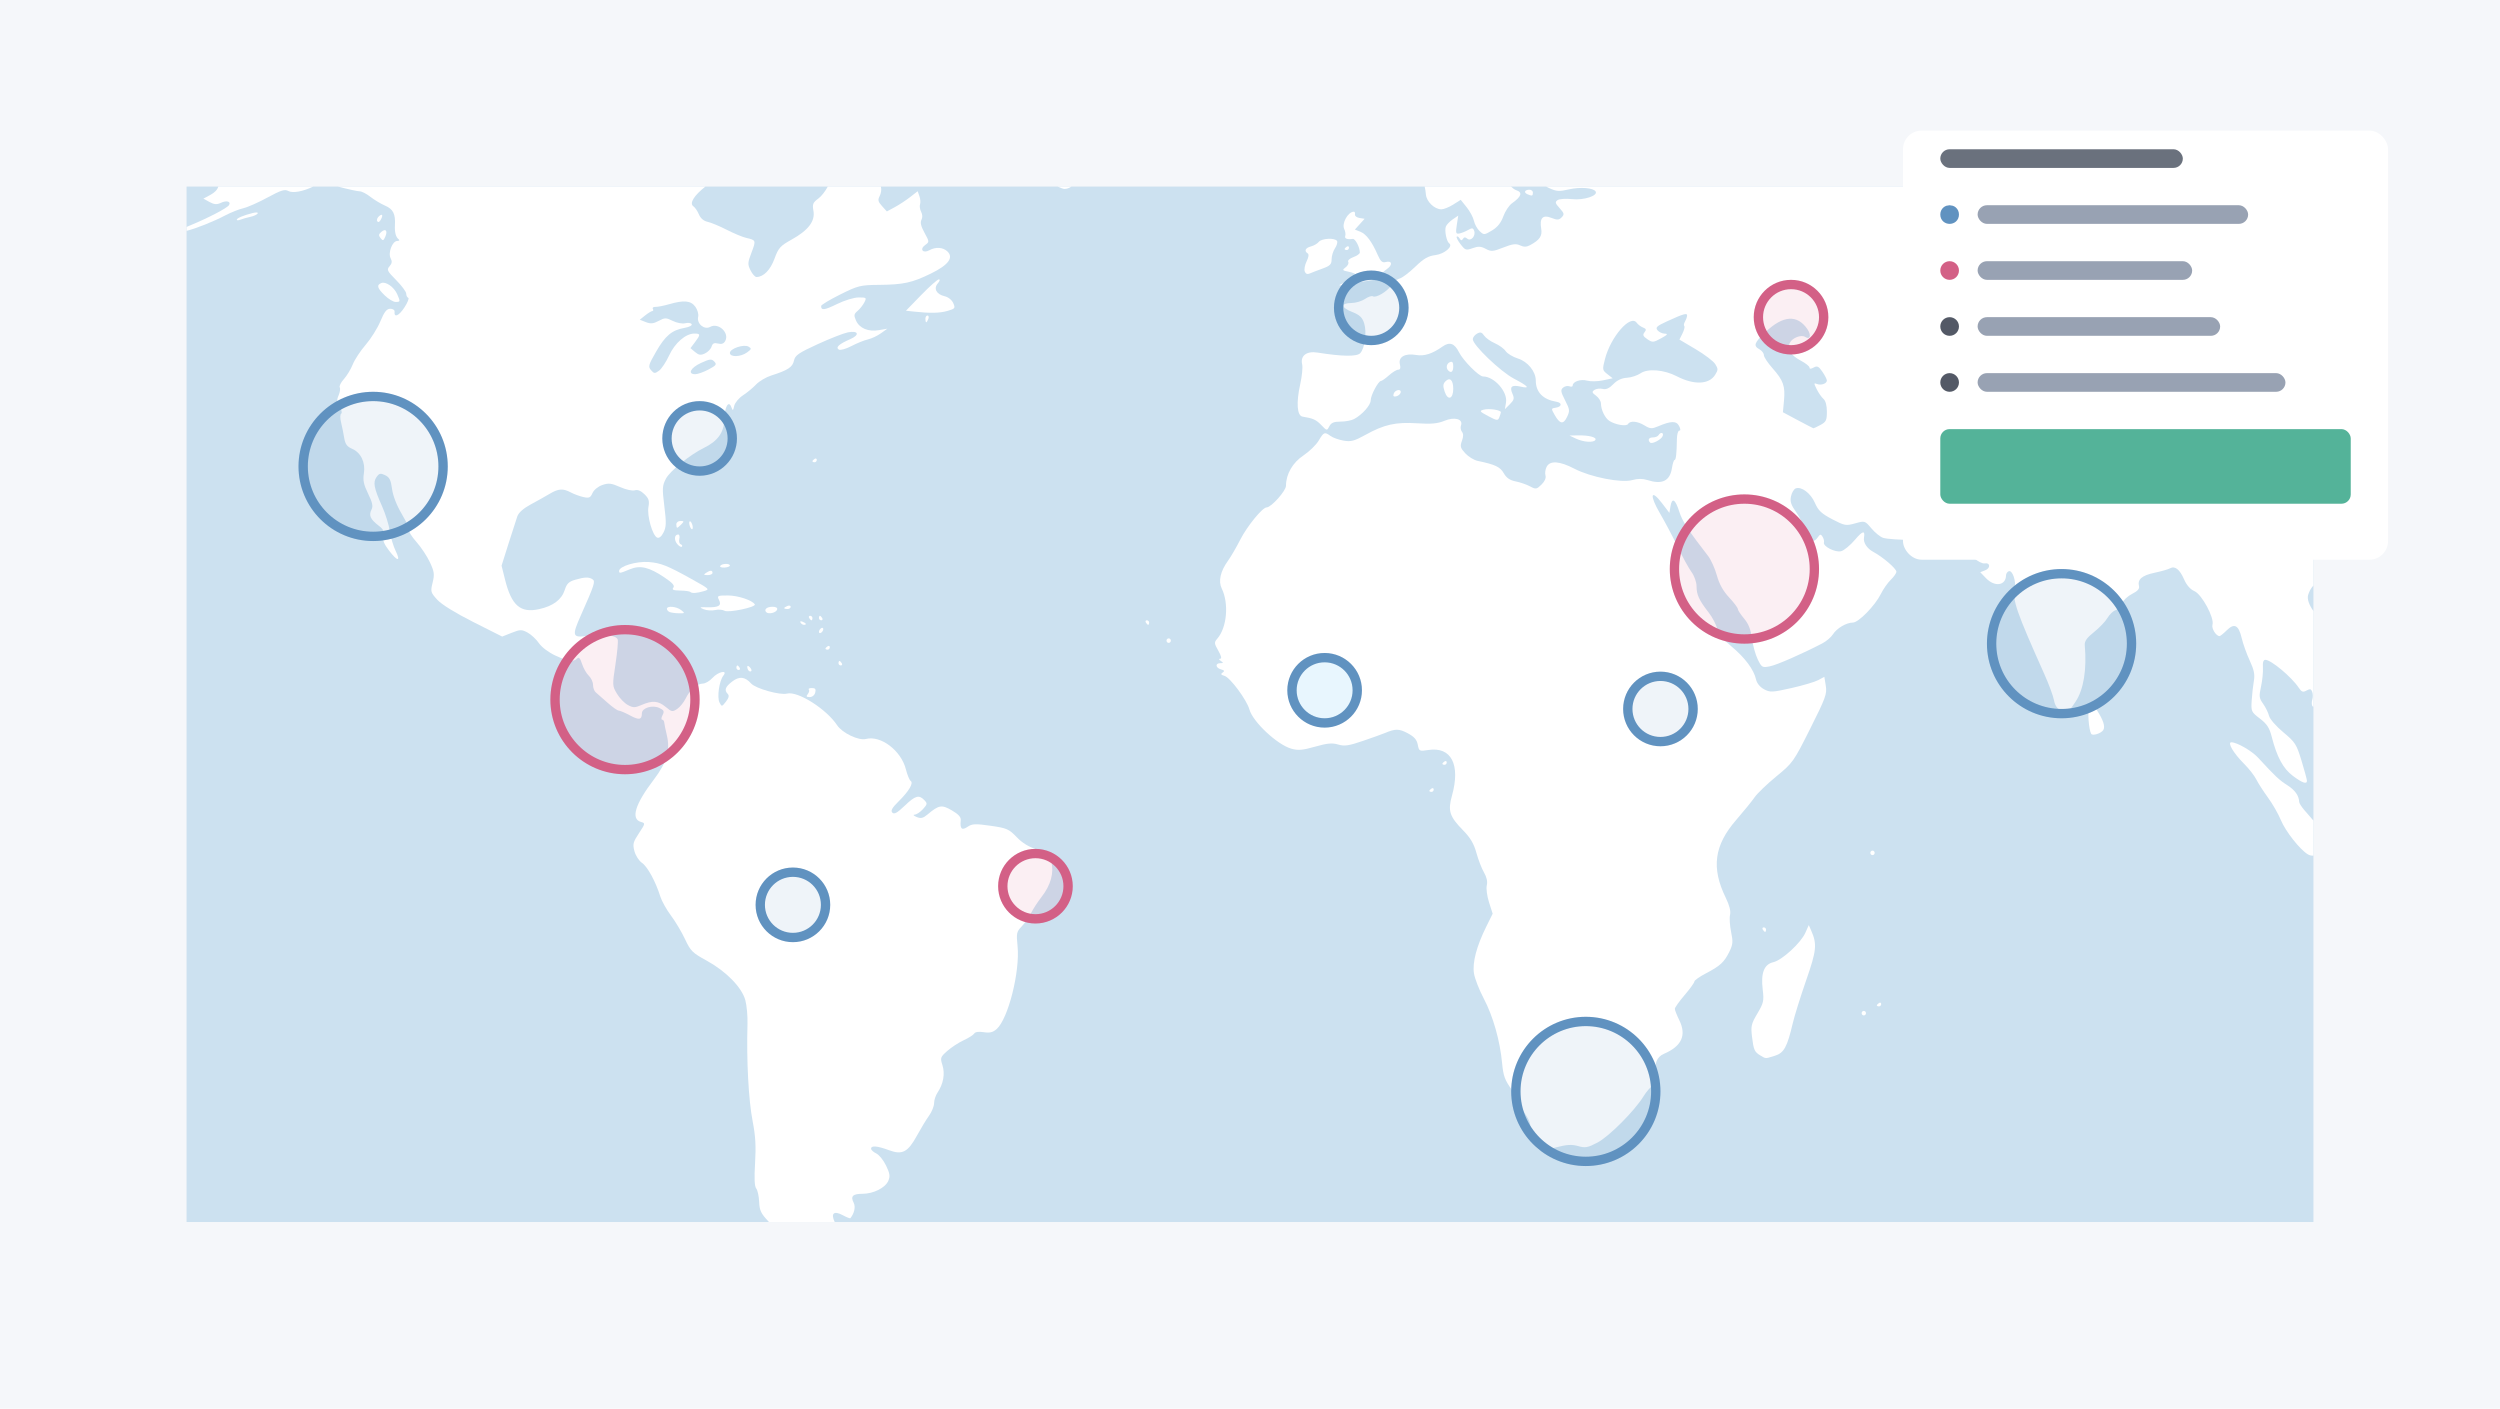 <svg width="268" height="151" viewBox="0 0 268 151" fill="none" xmlns="http://www.w3.org/2000/svg">
<rect width="268" height="151" fill="#F5F7FA"/>
<rect width="228" height="111" transform="translate(20 20)" fill="#CCE1F0"/>
<path fill-rule="evenodd" clip-rule="evenodd" d="M89.479 131H82.435C82.425 130.989 82.415 130.978 82.404 130.967C81.572 130.086 81.418 129.765 81.381 128.837C81.357 128.236 81.216 127.592 81.068 127.407C80.882 127.173 80.844 126.335 80.944 124.678C81.053 122.882 80.99 121.774 80.689 120.229C80.243 117.935 80.015 113.661 80.131 109.761C80.156 108.929 80.052 107.787 79.9 107.223C79.531 105.849 77.833 104.115 75.734 102.969C74.234 102.149 74.022 101.939 73.436 100.68C73.08 99.917 72.401 98.777 71.926 98.147C71.452 97.516 70.936 96.591 70.78 96.09C70.284 94.499 69.411 92.901 68.815 92.495C68.499 92.28 68.137 91.719 68.012 91.249C67.81 90.488 67.864 90.276 68.496 89.32C69.182 88.285 69.19 88.242 68.726 88.117C67.588 87.807 68.067 86.225 70.11 83.545C71.469 81.763 71.867 80.406 71.49 78.838C71.347 78.24 71.219 77.615 71.205 77.449C71.191 77.283 71.089 77.147 70.978 77.147C70.867 77.147 70.888 76.928 71.026 76.661C71.237 76.25 71.184 76.133 70.675 75.892C69.934 75.541 68.814 75.888 68.81 76.47C68.805 77.169 68.509 77.22 67.535 76.692C67.013 76.41 66.471 76.178 66.331 76.178C66.19 76.178 65.643 75.792 65.115 75.319C64.587 74.847 64.025 74.352 63.864 74.22C63.704 74.089 63.573 73.73 63.573 73.423C63.573 73.116 63.368 72.671 63.116 72.435C62.865 72.199 62.539 71.627 62.393 71.165C62.2 70.558 62.055 70.398 61.871 70.589C61.488 70.988 60.92 70.912 59.541 70.278C58.821 69.947 58.07 69.381 57.77 68.944C57.483 68.526 56.937 68.016 56.554 67.81C55.923 67.471 55.766 67.474 54.847 67.838L53.834 68.24L50.728 66.676C48.818 65.714 47.335 64.796 46.875 64.291C46.163 63.508 46.14 63.423 46.377 62.453C46.594 61.564 46.557 61.289 46.085 60.275C45.788 59.637 45.139 58.657 44.642 58.097C44.146 57.537 43.796 56.984 43.865 56.868C43.934 56.752 43.584 55.971 43.088 55.132C42.524 54.179 42.126 53.158 42.027 52.411C41.9 51.453 41.752 51.16 41.285 50.939C40.789 50.704 40.651 50.734 40.367 51.137C39.968 51.704 40.081 52.303 40.965 54.288C41.324 55.094 41.695 56.29 41.789 56.945C41.884 57.599 42.163 58.546 42.409 59.048C42.993 60.238 42.616 60.217 41.695 59.009C41.152 58.296 41.005 57.905 41.113 57.458C41.229 56.981 41.115 56.751 40.551 56.317C39.694 55.659 39.513 55.234 39.828 54.624C40.011 54.267 39.927 53.877 39.461 52.922C38.988 51.951 38.889 51.481 39.007 50.761C39.198 49.583 38.69 48.517 37.742 48.109C37.195 47.873 37.006 47.61 36.895 46.925C36.816 46.441 36.664 45.691 36.559 45.26C36.449 44.811 36.457 44.417 36.578 44.34C36.694 44.265 36.618 43.933 36.409 43.602C36.101 43.114 36.08 42.883 36.298 42.386C36.446 42.049 36.502 41.663 36.422 41.529C36.342 41.395 36.541 40.995 36.863 40.64C37.185 40.284 37.614 39.576 37.816 39.065C38.019 38.554 38.641 37.608 39.201 36.961C39.76 36.315 40.469 35.182 40.776 34.445C41.202 33.421 41.452 33.103 41.833 33.1C42.107 33.097 42.316 33.232 42.298 33.398C42.224 34.092 42.752 33.878 43.344 32.974C43.694 32.442 43.882 31.97 43.763 31.926C43.644 31.881 43.547 31.681 43.547 31.48C43.547 31.28 43.065 30.629 42.475 30.034C41.498 29.047 41.435 28.916 41.761 28.543C42.024 28.24 42.055 28.018 41.879 27.692C41.571 27.119 42.057 25.836 42.585 25.831C42.803 25.828 42.866 25.751 42.732 25.649C42.431 25.42 42.295 24.899 42.337 24.14C42.405 22.928 42.15 22.421 41.283 22.045C40.815 21.842 40.102 21.413 39.697 21.093C39.293 20.772 38.78 20.51 38.557 20.51C38.334 20.51 37.322 20.289 36.307 20.02C36.282 20.013 36.257 20.007 36.232 20H75.618C74.453 20.916 73.839 21.798 74.348 22.131C74.511 22.238 74.769 22.621 74.923 22.984C75.099 23.401 75.439 23.692 75.849 23.778C76.206 23.852 77.126 24.234 77.895 24.628C78.663 25.021 79.606 25.414 79.99 25.501C81.048 25.741 81.058 25.766 80.565 27.065C80.143 28.177 80.135 28.335 80.462 28.992C80.657 29.385 80.946 29.703 81.103 29.698C81.866 29.675 82.581 28.944 83.026 27.731C83.449 26.576 83.642 26.36 84.859 25.685C86.653 24.688 87.4 23.707 87.201 22.605C87.071 21.887 87.139 21.719 87.73 21.281C88.06 21.037 88.485 20.491 88.738 20H94.416C94.425 20.02 94.433 20.04 94.439 20.059C94.511 20.297 94.451 20.724 94.305 21.007C94.083 21.437 94.125 21.619 94.555 22.094L95.071 22.666L95.914 22.211C96.378 21.962 97.121 21.474 97.565 21.129L98.373 20.5L98.563 21.034C98.668 21.327 98.697 21.718 98.629 21.903C98.561 22.088 98.614 22.45 98.747 22.709C98.897 22.999 98.908 23.328 98.777 23.571C98.63 23.845 98.728 24.261 99.103 24.947C99.64 25.929 99.64 25.93 99.169 26.273C98.548 26.725 98.946 27.204 99.627 26.825C100.304 26.449 101.078 26.498 101.555 26.947C102.261 27.611 101.674 28.405 99.801 29.321C97.763 30.317 96.855 30.515 94.195 30.539C92.231 30.557 91.971 30.622 90.062 31.574C88.941 32.132 88.024 32.685 88.024 32.802C88.024 33.301 88.377 33.258 89.732 32.592C90.531 32.199 91.559 31.886 92.049 31.886C92.886 31.885 92.917 31.912 92.656 32.42C92.504 32.714 92.178 33.125 91.93 33.334C91.54 33.661 91.518 33.8 91.761 34.356C92.127 35.19 93.082 35.591 94.224 35.391L95.127 35.233L94.433 35.73C94.051 36.004 93.422 36.299 93.035 36.386C92.649 36.473 91.854 36.794 91.269 37.1C90.676 37.411 90.079 37.576 89.919 37.473C89.551 37.236 89.94 36.881 91.137 36.361C92.202 35.898 92.032 35.407 90.884 35.631C90.437 35.718 88.988 36.286 87.663 36.892C85.596 37.839 85.235 38.089 85.114 38.658C84.966 39.358 84.462 39.69 82.687 40.251C82.121 40.43 81.387 40.862 81.057 41.212C80.727 41.562 80.094 42.086 79.651 42.376C79.208 42.666 78.784 43.175 78.709 43.506C78.585 44.052 78.556 44.065 78.4 43.644C78.109 42.856 77.67 43.627 77.644 44.971C77.619 46.347 76.947 47.286 75.475 48.006C73.965 48.743 71.816 50.486 71.381 51.326C70.996 52.067 70.98 52.356 71.217 54.263C71.438 56.041 71.425 56.488 71.134 57.072C70.917 57.508 70.664 57.717 70.453 57.633C69.953 57.434 69.342 55.297 69.513 54.348C69.632 53.688 69.554 53.439 69.081 52.977C68.7 52.605 68.349 52.464 68.05 52.562C67.8 52.645 67.095 52.489 66.482 52.215C65.542 51.797 65.242 51.762 64.571 51.992C64.116 52.148 63.664 52.518 63.516 52.855C63.296 53.358 63.15 53.422 62.542 53.286C62.149 53.198 61.544 52.976 61.198 52.792C60.346 52.34 59.869 52.372 58.912 52.944C58.466 53.21 57.555 53.721 56.889 54.078C56.122 54.488 55.596 54.956 55.458 55.348C55.338 55.689 54.908 57.019 54.504 58.304L53.768 60.639L54.144 62.147C54.834 64.916 55.795 65.745 57.797 65.299C59.306 64.963 60.212 64.281 60.545 63.232C60.757 62.566 60.985 62.346 61.668 62.148C62.696 61.852 63.126 61.841 63.52 62.101C63.846 62.316 63.732 62.67 62.273 65.953C61.272 68.206 61.344 68.407 63.059 68.15C64.621 67.916 66.05 68.096 66.217 68.548C66.282 68.724 66.176 69.913 65.981 71.189C65.634 73.474 65.636 73.525 66.137 74.366C66.417 74.837 66.941 75.381 67.303 75.575C67.879 75.885 68.06 75.884 68.786 75.569C69.94 75.068 70.566 75.121 71.367 75.787C72.007 76.32 72.098 76.335 72.601 75.992C72.9 75.789 73.308 75.285 73.507 74.872C73.957 73.941 74.714 73.286 75.351 73.279C75.617 73.276 76.08 73.002 76.381 72.669C76.992 71.993 78.067 71.773 77.542 72.431C77.101 72.984 76.848 74.761 77.133 75.313C77.37 75.773 77.388 75.77 77.819 75.218C78.126 74.824 78.188 74.571 78.02 74.397C77.62 73.981 77.741 73.636 78.485 73.064C79.258 72.47 79.856 72.531 80.522 73.272C81.011 73.814 83.621 74.548 84.37 74.353C85.509 74.056 88.587 76.001 89.744 77.75C90.294 78.582 92.054 79.42 92.828 79.218C94.419 78.803 96.601 80.46 97.111 82.471C97.263 83.07 97.492 83.628 97.62 83.711C97.96 83.931 97.451 84.8 96.338 85.9C95.627 86.603 95.458 86.906 95.658 87.114C95.858 87.322 96.186 87.139 96.976 86.383C98.124 85.284 98.507 85.172 99.082 85.769C99.432 86.133 99.421 86.207 98.941 86.738C98.656 87.054 98.257 87.319 98.055 87.328C97.843 87.336 97.928 87.442 98.26 87.58C98.715 87.769 98.952 87.716 99.424 87.319C100.653 86.287 100.943 86.237 102.035 86.871C102.745 87.284 103.029 87.597 102.993 87.929C102.894 88.852 103.103 89.057 103.719 88.637C104.208 88.304 104.544 88.288 106.181 88.521C107.922 88.769 108.151 88.868 108.986 89.736C109.606 90.381 110.304 90.805 111.18 91.07C112.357 91.425 112.485 91.534 112.699 92.358C113.008 93.552 112.645 94.878 111.665 96.137C111.246 96.675 110.733 97.464 110.524 97.891C110.315 98.319 109.872 98.952 109.538 99.299C108.973 99.886 108.942 100.033 109.082 101.426C109.358 104.149 108.076 109.23 106.84 110.316C106.438 110.67 106.093 110.753 105.455 110.65C104.93 110.566 104.542 110.62 104.44 110.793C104.348 110.946 103.84 111.27 103.31 111.513C102.779 111.755 101.99 112.269 101.555 112.655C100.803 113.322 100.778 113.396 101.031 114.193C101.323 115.113 101.127 116.201 100.501 117.129C100.299 117.429 100.133 117.94 100.133 118.264C100.133 118.587 99.89 119.189 99.594 119.601C99.296 120.013 98.724 120.956 98.32 121.697C97.329 123.519 96.732 123.834 95.294 123.299C94.046 122.834 93.38 122.778 93.38 123.139C93.38 123.275 93.629 123.504 93.933 123.648C94.237 123.792 94.711 124.378 94.986 124.951C95.396 125.803 95.439 126.099 95.226 126.587C94.895 127.341 93.63 127.975 92.455 127.975C91.413 127.975 91.155 128.239 91.515 128.938C91.737 129.369 91.587 130.062 91.158 130.594C91.123 130.637 90.759 130.492 90.348 130.271C89.392 129.758 89.038 130.063 89.479 131ZM74.436 35.758C73.504 35.758 72.346 36.764 71.724 38.116C71.403 38.811 70.919 39.542 70.647 39.74C70.204 40.062 70.115 40.056 69.792 39.683C69.463 39.304 69.51 39.13 70.336 37.694C71.324 35.975 72.032 35.385 73.395 35.146C73.897 35.058 74.225 34.884 74.144 34.749C74.066 34.617 73.756 34.573 73.456 34.651C73.154 34.73 72.558 34.618 72.122 34.402C71.397 34.043 71.274 34.043 70.61 34.4C70.045 34.703 69.745 34.732 69.236 34.531L68.585 34.274L69.165 33.811C69.484 33.557 69.829 33.346 69.933 33.343C70.036 33.34 70.06 33.235 69.986 33.11C69.912 32.985 70.036 32.89 70.263 32.899C70.49 32.908 71.147 32.78 71.724 32.614C73.326 32.151 74.059 32.221 74.54 32.881C74.773 33.201 74.908 33.679 74.843 33.953C74.666 34.694 75.495 35.395 76.129 35.043C77.015 34.55 78.219 35.673 77.746 36.552C77.59 36.842 77.352 36.927 76.973 36.828C76.563 36.721 76.389 36.803 76.282 37.153C76.204 37.41 75.885 37.741 75.574 37.888C75.119 38.104 74.913 38.075 74.513 37.739L74.017 37.322L74.501 36.683C75.115 35.871 75.107 35.758 74.436 35.758ZM76.571 38.756C76.863 39.06 76.783 39.17 75.954 39.61C75.431 39.888 74.789 40.115 74.527 40.115C73.674 40.115 74.028 39.422 75.144 38.909C76.094 38.472 76.279 38.453 76.571 38.756ZM80.244 37.16C80.586 37.358 80.569 37.428 80.083 37.781C79.401 38.277 78.244 38.311 78.244 37.834C78.244 37.371 79.741 36.867 80.244 37.16Z" fill="white"/>
<path d="M248 87.97V91.72C247.807 91.744 247.605 91.705 247.405 91.587C246.55 91.08 245.007 89.12 244.504 87.902C244.233 87.245 243.612 86.162 243.124 85.497C242.636 84.831 242.076 83.96 241.879 83.561C241.683 83.161 241.085 82.399 240.552 81.866C239.427 80.744 238.736 79.564 239.207 79.572C239.818 79.583 241.391 80.492 242.066 81.224C243.927 83.244 244.308 83.603 245.187 84.166C246.035 84.709 246.436 85.274 246.476 85.981C246.484 86.114 246.725 86.495 247.012 86.828C247.248 87.101 247.654 87.571 248 87.97Z" fill="white"/>
<path fill-rule="evenodd" clip-rule="evenodd" d="M248 65.504V75.765C247.949 75.756 247.909 75.732 247.884 75.689C247.805 75.557 247.802 75.246 247.877 75C247.953 74.754 247.949 74.376 247.869 74.16C247.754 73.849 247.627 73.821 247.26 74.025C246.877 74.238 246.729 74.184 246.42 73.718C245.66 72.573 243.457 70.733 242.846 70.733C242.631 70.733 242.548 71.001 242.585 71.58C242.615 72.046 242.523 72.954 242.382 73.598C242.152 74.648 242.176 74.841 242.609 75.45C242.875 75.824 243.159 76.404 243.24 76.738C243.322 77.078 243.995 77.854 244.766 78.496C246.049 79.566 246.184 79.778 246.725 81.555C247.044 82.605 247.305 83.568 247.305 83.694C247.305 84.105 246.819 83.938 245.803 83.18C244.754 82.397 244.084 81.158 243.525 78.967C243.282 78.016 243.016 77.608 242.261 77.031C241.335 76.323 241.307 76.261 241.381 75.089C241.424 74.424 241.529 73.48 241.614 72.993C241.735 72.306 241.635 71.815 241.171 70.814C240.842 70.104 240.452 69.012 240.306 68.389C239.978 66.997 239.515 66.763 238.697 67.579C238.358 67.915 238.016 68.191 237.936 68.191C237.565 68.191 237.056 67.371 237.178 66.971C237.4 66.245 236.036 63.712 235.238 63.368C234.801 63.18 234.401 62.724 234.134 62.108C233.67 61.038 233.149 60.628 232.628 60.924C232.44 61.032 231.684 61.248 230.949 61.404C229.601 61.692 229.118 62.116 229.302 62.849C229.37 63.119 229.135 63.38 228.569 63.66C228.111 63.887 227.617 64.344 227.472 64.675C227.327 65.006 227.007 65.344 226.761 65.425C226.516 65.506 226.137 65.876 225.919 66.248C225.702 66.62 225.054 67.299 224.48 67.757C223.694 68.385 223.449 68.736 223.488 69.178C223.716 71.759 223.366 73.918 222.511 75.201C221.677 76.452 221.618 76.487 220.913 76.152C220.524 75.969 220.285 75.609 220.186 75.061C220.105 74.611 219.636 73.344 219.144 72.246C216.167 65.599 215.726 64.33 215.98 63.13C216.151 62.319 215.74 61.095 215.343 61.234C215.183 61.289 215.05 61.489 215.047 61.677C215.027 62.782 213.833 62.951 212.9 61.982L212.282 61.34L212.814 61.135C213.412 60.905 213.357 60.285 212.749 60.398C212.532 60.439 212.037 60.194 211.649 59.854C211.26 59.514 210.852 59.236 210.743 59.236C210.633 59.236 210.477 59.017 210.395 58.749C210.18 58.046 208.945 57.435 208.326 57.725C207.769 57.986 202.714 57.931 201.868 57.655C201.563 57.556 201 57.1 200.615 56.643C199.921 55.817 199.91 55.814 198.869 56.106C197.882 56.382 197.739 56.356 196.409 55.659C195.261 55.056 194.917 54.731 194.562 53.914C194.11 52.871 193.105 52.116 192.494 52.36C192.302 52.436 192.077 52.818 191.995 53.207C191.876 53.766 191.997 54.129 192.568 54.936C192.965 55.498 193.399 56.374 193.53 56.883C193.814 57.976 194.373 58.301 194.837 57.642C195.116 57.245 195.192 57.231 195.381 57.543C195.502 57.742 195.567 58.013 195.526 58.147C195.397 58.565 196.74 59.253 197.367 59.09C197.684 59.007 198.361 58.446 198.872 57.843C199.676 56.893 199.957 56.829 199.82 57.627C199.727 58.164 200.134 58.793 200.806 59.155C201.846 59.713 203.293 60.957 203.293 61.291C203.293 61.446 203.021 61.836 202.688 62.158C202.356 62.481 201.877 63.164 201.625 63.676C201.011 64.92 199.233 66.739 198.631 66.739C197.935 66.739 196.899 67.35 196.487 68.004C196.292 68.313 195.779 68.75 195.346 68.974C193.133 70.123 190.468 71.287 189.718 71.433C188.916 71.59 188.852 71.552 188.427 70.681C188.181 70.177 187.902 69.165 187.807 68.433C187.683 67.481 187.443 66.876 186.964 66.307C186.595 65.87 186.294 65.407 186.294 65.278C186.294 65.15 185.874 64.595 185.36 64.045C184.721 63.36 184.307 62.617 184.048 61.685C183.84 60.937 183.417 59.998 183.107 59.599C180.97 56.84 180.337 55.868 180.019 54.852C179.596 53.506 179.239 53.288 179.075 54.277L178.958 54.979L178.17 53.945C176.956 52.352 176.803 53.076 177.943 55.021C178.482 55.941 179.341 57.566 179.853 58.631C180.364 59.696 181.027 60.904 181.326 61.316C181.634 61.74 181.87 62.403 181.87 62.844C181.87 63.757 182.131 64.326 183.16 65.65C183.573 66.182 183.982 66.96 184.068 67.377C184.178 67.913 184.627 68.473 185.594 69.279C187.062 70.503 188.014 71.781 188.25 72.846C188.339 73.246 188.675 73.657 189.101 73.886C189.75 74.235 189.979 74.225 192.031 73.763C193.255 73.487 194.552 73.103 194.913 72.909L195.569 72.557L195.725 73.515C195.866 74.385 195.714 74.805 194.056 78.109C192.274 81.663 192.191 81.78 190.418 83.234C189.421 84.053 188.377 85.055 188.098 85.462C187.82 85.868 186.929 86.965 186.119 87.9C183.755 90.628 183.434 93.028 185.002 96.244C185.4 97.061 185.556 97.679 185.461 98.07C185.383 98.395 185.433 99.217 185.573 99.895C185.794 100.964 185.769 101.249 185.387 102.026C184.836 103.148 184.398 103.551 182.859 104.352C182.187 104.703 181.637 105.093 181.637 105.219C181.637 105.345 181.165 106.001 180.589 106.675C180.012 107.35 179.541 108.011 179.541 108.145C179.541 108.279 179.757 108.829 180.021 109.367C180.813 110.98 180.281 112.148 178.383 112.965C177.583 113.31 177.321 114.013 177.518 115.28C177.622 115.944 177.556 116.165 177.194 116.367C176.944 116.506 176.492 117.023 176.19 117.517C175.235 119.075 172.491 121.832 171.245 122.486C170.205 123.031 169.939 123.079 169.174 122.86C168.501 122.666 167.957 122.697 166.827 122.992C165.723 123.28 165.356 123.402 165.083 123.291C164.903 123.218 164.764 123.045 164.483 122.753C163.99 122.24 163.907 121.978 164.017 121.272C164.121 120.608 164.022 120.217 163.579 119.54C163.265 119.058 163.007 118.546 163.007 118.402C163.007 118.257 162.596 117.565 162.092 116.864C161.314 115.78 161.155 115.347 161.026 113.976C160.8 111.557 160.057 108.938 159.058 107.04C158.567 106.107 158.095 104.896 158.01 104.348C157.828 103.183 158.283 101.449 159.322 99.347L160.014 97.95L159.625 96.734C159.408 96.054 159.302 95.249 159.384 94.907C159.481 94.507 159.377 94.031 159.083 93.527C158.837 93.104 158.471 92.159 158.27 91.427C158.002 90.449 157.628 89.813 156.86 89.031C155.385 87.525 155.193 86.933 155.651 85.295C156.583 81.962 155.576 80.017 153.115 80.401C152.157 80.55 152.12 80.531 151.985 79.828C151.881 79.288 151.599 78.971 150.893 78.596C149.974 78.109 149.581 78.107 148.453 78.584C148.197 78.693 147.149 79.069 146.125 79.419C144.584 79.947 144.121 80.015 143.451 79.813C142.815 79.621 142.28 79.671 140.98 80.042C139.637 80.425 139.15 80.466 138.424 80.257C136.909 79.823 134.307 77.385 133.937 76.054C133.651 75.024 131.869 72.624 131.263 72.451C130.878 72.341 130.83 72.256 131.066 72.097C131.303 71.938 131.262 71.858 130.891 71.757C130.303 71.597 130.244 71.097 130.814 71.092C131.162 71.089 131.17 71.054 130.872 70.853C130.652 70.706 130.627 70.618 130.806 70.615C130.991 70.613 130.92 70.314 130.603 69.755C130.156 68.968 130.147 68.865 130.488 68.472C131.53 67.276 131.758 64.7 130.966 63.077C130.588 62.302 130.831 61.231 131.638 60.118C131.942 59.7 132.535 58.68 132.956 57.853C133.693 56.406 135.335 54.395 135.779 54.395C136.271 54.395 137.858 52.622 137.858 52.072C137.858 50.832 138.571 49.594 139.735 48.819C140.36 48.401 141.093 47.688 141.363 47.234C141.916 46.304 141.994 46.274 142.638 46.74C142.891 46.923 143.518 47.147 144.033 47.236C144.818 47.373 145.193 47.275 146.362 46.625C148.372 45.507 149.615 45.228 151.916 45.377C153.433 45.476 154.116 45.413 154.852 45.107C155.935 44.657 156.871 44.923 156.618 45.61C156.541 45.816 156.588 46.121 156.721 46.288C156.888 46.498 156.887 46.798 156.717 47.264C156.503 47.849 156.55 48.023 157.08 48.598C157.416 48.962 158.016 49.328 158.415 49.41C160.286 49.799 160.819 50.051 161.205 50.731C161.488 51.23 161.859 51.485 162.473 51.605C162.95 51.698 163.643 51.937 164.013 52.135C164.641 52.473 164.722 52.461 165.246 51.949C165.597 51.605 165.757 51.242 165.675 50.971C165.602 50.734 165.657 50.319 165.797 50.047C166.157 49.348 167.18 49.416 168.777 50.247C170.518 51.153 173.817 51.799 174.987 51.463C175.55 51.302 176.091 51.3 176.584 51.457C178.193 51.971 179.017 51.569 179.236 50.162C179.309 49.694 179.434 49.312 179.513 49.312C179.664 49.312 179.742 48.609 179.764 47.073C179.771 46.574 179.885 46.166 180.016 46.166C180.173 46.166 180.166 45.99 179.994 45.657C179.708 45.101 179.127 45.114 177.737 45.707C177.078 45.988 176.894 45.976 176.304 45.613C175.538 45.143 174.752 45.073 174.526 45.454C174.357 45.737 173.167 45.538 172.521 45.119C172.057 44.818 171.623 43.922 171.623 43.264C171.623 43.011 171.388 42.632 171.099 42.421C170.653 42.094 170.628 42.002 170.925 41.8C171.117 41.669 171.512 41.62 171.803 41.691C172.174 41.782 172.515 41.63 172.946 41.183C173.351 40.761 173.844 40.529 174.396 40.498C174.856 40.473 175.523 40.254 175.877 40.011C176.647 39.484 178.394 39.63 179.749 40.335C181.577 41.286 183.2 41.23 183.854 40.194C184.194 39.655 184.196 39.541 183.873 39.03C183.676 38.718 182.732 38 181.775 37.434L180.034 36.404L180.361 35.749C180.54 35.388 180.628 35.032 180.556 34.958C180.484 34.883 180.512 34.679 180.617 34.503C180.722 34.328 180.829 34.044 180.854 33.872C180.908 33.506 180.532 33.607 178.68 34.458C177.605 34.952 177.445 35.104 177.684 35.402C177.84 35.598 178.191 35.763 178.463 35.769C178.845 35.777 178.755 35.891 178.067 36.268C177.232 36.726 177.139 36.732 176.596 36.362C176.132 36.046 176.071 35.899 176.291 35.624C176.51 35.35 176.477 35.245 176.132 35.11C175.894 35.017 175.586 34.785 175.449 34.595C174.782 33.671 172.666 36.102 172.05 38.499C171.761 39.624 171.771 39.683 172.315 40.109L172.879 40.551L171.844 40.773C171.274 40.895 170.507 40.91 170.138 40.805C169.458 40.612 168.596 40.903 168.596 41.326C168.596 41.45 168.438 41.489 168.244 41.411C168.05 41.334 167.743 41.399 167.56 41.556C167.278 41.8 167.31 42 167.778 42.915C168.285 43.907 168.301 44.043 167.985 44.702C167.588 45.528 167.219 45.467 166.659 44.481C166.269 43.794 166.271 43.778 166.788 43.702C167.44 43.606 167.482 43.175 166.85 43.069C165.407 42.83 164.637 42.039 164.637 40.797C164.637 39.828 163.773 38.76 162.725 38.434C162.18 38.264 161.588 37.908 161.409 37.642C161.23 37.376 160.706 36.995 160.245 36.795C159.783 36.594 159.267 36.224 159.097 35.972C158.853 35.611 158.693 35.567 158.336 35.766C158.088 35.904 157.884 36.173 157.884 36.363C157.884 36.992 160.852 39.835 162.303 40.596C163.842 41.403 164.082 41.691 163.013 41.447C162.06 41.23 161.801 41.447 162.127 42.191C162.355 42.713 162.318 42.872 161.857 43.332L161.322 43.866L161.444 43.145C161.637 42.001 160.186 40.357 158.982 40.357C158.54 40.357 156.845 38.647 156.401 37.754C155.926 36.8 155.398 36.616 154.65 37.143C153.522 37.938 152.677 38.206 151.793 38.051C150.619 37.845 149.88 38.27 150.067 39.045C150.165 39.45 150.111 39.631 149.891 39.631C149.716 39.631 149.269 39.903 148.897 40.235C148.525 40.568 148.14 40.84 148.042 40.84C147.754 40.841 146.941 42.37 146.94 42.913C146.939 43.433 146.029 44.457 145.15 44.926C144.87 45.075 144.219 45.197 143.703 45.197C142.993 45.197 142.702 45.319 142.507 45.697C142.252 46.193 142.244 46.192 141.647 45.572C141.087 44.99 140.765 44.844 139.635 44.662C139.041 44.567 138.941 43.17 139.385 41.18C139.575 40.329 139.668 39.376 139.592 39.062C139.372 38.148 140.062 37.609 141.218 37.794C143.886 38.219 145.447 38.243 145.813 37.863C146.315 37.34 146.542 35.617 146.235 34.651C146.035 34.021 145.76 33.763 144.939 33.437C143.731 32.958 143.706 32.494 144.886 32.482C145.336 32.477 145.985 32.282 146.329 32.048C146.672 31.814 147.051 31.687 147.172 31.764C147.501 31.976 148.748 31.229 149.162 30.572C149.362 30.255 149.756 29.934 150.037 29.86C150.319 29.785 151.073 29.217 151.713 28.597C152.621 27.718 153.098 27.442 153.876 27.346C154.84 27.226 155.81 26.401 155.355 26.088C155.072 25.894 154.836 24.722 154.993 24.295C155.068 24.093 155.398 23.744 155.726 23.521L156.323 23.114L156.169 24.11C156.036 24.974 156.07 25.097 156.426 25.035C156.652 24.996 157.074 24.828 157.364 24.663C157.805 24.41 157.914 24.422 158.03 24.738C158.23 25.278 157.675 25.914 157.292 25.584C157.08 25.401 156.946 25.408 156.828 25.606C156.706 25.811 156.611 25.8 156.471 25.565C156.366 25.388 156.226 25.299 156.161 25.367C156.095 25.435 156.282 25.803 156.574 26.184C157.068 26.828 157.162 26.858 157.866 26.604C158.468 26.385 158.758 26.4 159.271 26.676C159.85 26.987 160.046 26.972 161.159 26.533C162.134 26.147 162.518 26.098 162.95 26.302C163.347 26.491 163.641 26.487 164.01 26.288C165.058 25.726 165.348 25.302 165.218 24.523C165.025 23.369 165.378 22.991 166.308 23.356C166.941 23.604 167.125 23.594 167.411 23.297C167.714 22.982 167.688 22.866 167.192 22.317C166.715 21.789 166.681 21.658 166.972 21.454C167.161 21.321 167.868 21.274 168.544 21.348C169.781 21.484 171.322 20.982 171.054 20.53C170.819 20.135 169.399 20.021 168.196 20.3C167.13 20.549 166.85 20.529 166.032 20.145C165.93 20.098 165.836 20.049 165.748 20H248V62.763C247.735 63.056 247.544 63.396 247.432 63.778C247.305 64.212 247.529 64.846 248 65.504ZM195.842 44.132C195.842 45.053 195.756 45.231 195.155 45.554C194.777 45.757 194.436 45.918 194.398 45.912C194.359 45.905 193.608 45.516 192.728 45.047L191.128 44.193L191.244 42.941C191.389 41.385 191.175 40.784 190.009 39.469C189.503 38.898 189.088 38.269 189.088 38.071C189.088 37.873 188.879 37.595 188.623 37.452C187.934 37.069 188.04 36.761 189.257 35.599C191.143 33.8 192.664 33.695 193.756 35.289C194.206 35.946 194.046 36.463 193.5 36.112C193.095 35.852 192.147 36.214 191.881 36.729C191.531 37.41 191.931 38.07 193.055 38.666C193.563 38.936 193.979 39.267 193.979 39.402C193.979 39.566 194.127 39.565 194.429 39.397C194.801 39.19 194.961 39.267 195.36 39.85C195.625 40.236 195.842 40.66 195.842 40.792C195.842 41.125 195.218 41.34 194.77 41.161C194.431 41.026 194.43 41.077 194.755 41.731C194.951 42.126 195.276 42.591 195.477 42.764C195.706 42.961 195.842 43.471 195.842 44.132Z" fill="white"/>
<path d="M113.379 20H114.862C114.599 20.173 114.354 20.251 114.105 20.253C113.994 20.254 113.717 20.155 113.379 20Z" fill="white"/>
<path d="M152.724 20H161.98C162.162 20.182 162.371 20.332 162.535 20.387C163.25 20.622 163.108 21.064 162.087 21.791C161.772 22.015 161.353 22.647 161.155 23.196C160.907 23.884 160.53 24.354 159.941 24.707C159.112 25.205 159.074 25.207 158.615 24.776C158.356 24.532 158.081 24.034 158.004 23.669C157.927 23.305 157.577 22.65 157.226 22.214L156.589 21.42L155.781 21.932C155.337 22.214 154.764 22.442 154.508 22.44C153.769 22.433 152.913 21.603 152.856 20.838C152.836 20.572 152.784 20.248 152.724 20Z" fill="white"/>
<path d="M33.573 20H23.403C23.298 20.359 23.011 20.646 22.517 20.911L21.802 21.295L22.459 21.653C22.97 21.931 23.242 21.951 23.685 21.741C24.286 21.456 24.786 21.596 24.555 21.983C24.368 22.298 22.345 23.355 20.377 24.166C20.239 24.223 20.113 24.276 20 24.325V24.748C21.032 24.488 22.833 23.78 24.175 23.077C24.776 22.763 25.634 22.423 26.082 22.323C26.53 22.222 27.694 21.707 28.669 21.177C30.112 20.392 30.526 20.262 30.906 20.473C31.376 20.734 32.48 20.532 33.573 20Z" fill="white"/>
<path d="M187.816 111.142C187.988 112.571 188.082 112.775 188.739 113.163C188.976 113.303 189.1 113.385 189.234 113.412C189.428 113.45 189.645 113.371 190.262 113.179C191.243 112.873 191.583 112.257 192.182 109.701C192.369 108.902 193.014 106.834 193.615 105.105C194.739 101.874 194.805 101.227 194.159 99.754L193.902 99.168L193.533 99.998C193.05 101.084 191.033 102.935 190.101 103.147C189.111 103.373 188.749 104.303 188.962 106.072C189.109 107.297 189.061 107.514 188.394 108.643C187.736 109.752 187.679 110.001 187.816 111.142Z" fill="white"/>
<path d="M199.8 108.369C199.672 108.369 199.567 108.478 199.567 108.611C199.567 108.745 199.672 108.854 199.8 108.854C199.928 108.854 200.033 108.745 200.033 108.611C200.033 108.478 199.928 108.369 199.8 108.369Z" fill="white"/>
<path d="M201.43 107.522C201.302 107.605 201.197 107.72 201.197 107.779C201.197 107.837 201.302 107.885 201.43 107.885C201.558 107.885 201.663 107.77 201.663 107.629C201.663 107.488 201.558 107.44 201.43 107.522Z" fill="white"/>
<path d="M189.075 99.414C188.939 99.414 188.893 99.523 188.972 99.656C189.051 99.789 189.162 99.898 189.219 99.898C189.275 99.898 189.321 99.789 189.321 99.656C189.321 99.523 189.21 99.414 189.075 99.414Z" fill="white"/>
<path d="M200.732 91.185C200.604 91.185 200.499 91.294 200.499 91.427C200.499 91.56 200.604 91.669 200.732 91.669C200.86 91.669 200.965 91.56 200.965 91.427C200.965 91.294 200.86 91.185 200.732 91.185Z" fill="white"/>
<path d="M153.46 84.529C153.332 84.611 153.227 84.726 153.227 84.785C153.227 84.844 153.332 84.892 153.46 84.892C153.588 84.892 153.693 84.776 153.693 84.635C153.693 84.494 153.588 84.446 153.46 84.529Z" fill="white"/>
<path d="M154.857 81.624C154.729 81.707 154.624 81.822 154.624 81.88C154.624 81.939 154.729 81.987 154.857 81.987C154.985 81.987 155.09 81.872 155.09 81.731C155.09 81.59 154.985 81.542 154.857 81.624Z" fill="white"/>
<path d="M223.957 75.734C223.769 76.257 223.917 78.23 224.177 78.669C224.321 78.912 225.244 78.622 225.469 78.264C225.703 77.89 225.476 77.189 224.765 76.097C224.171 75.186 224.156 75.179 223.957 75.734Z" fill="white"/>
<path d="M86.703 73.917C86.787 74.005 86.739 74.223 86.597 74.401C86.394 74.655 86.44 74.726 86.804 74.726C87.076 74.726 87.323 74.523 87.393 74.242C87.486 73.873 87.4 73.758 87.032 73.758C86.767 73.758 86.618 73.83 86.703 73.917Z" fill="white"/>
<path d="M80.107 71.491C80.107 71.628 80.177 71.814 80.262 71.902C80.347 71.991 80.472 72.007 80.538 71.939C80.604 71.87 80.534 71.685 80.382 71.527C80.215 71.353 80.107 71.339 80.107 71.491Z" fill="white"/>
<path d="M79.045 71.338C78.989 71.338 78.942 71.447 78.942 71.58C78.942 71.713 79.053 71.822 79.189 71.822C79.325 71.822 79.371 71.713 79.292 71.58C79.213 71.447 79.102 71.338 79.045 71.338Z" fill="white"/>
<path d="M89.99 70.853C89.933 70.853 89.887 70.962 89.887 71.096C89.887 71.229 89.998 71.338 90.134 71.338C90.269 71.338 90.316 71.229 90.237 71.096C90.157 70.962 90.046 70.853 89.99 70.853Z" fill="white"/>
<path d="M88.723 69.28C88.595 69.362 88.49 69.478 88.49 69.537C88.49 69.595 88.595 69.643 88.723 69.643C88.851 69.643 88.956 69.528 88.956 69.387C88.956 69.246 88.851 69.198 88.723 69.28Z" fill="white"/>
<path d="M125.283 68.433C125.155 68.433 125.05 68.542 125.05 68.675C125.05 68.808 125.155 68.917 125.283 68.917C125.411 68.917 125.516 68.808 125.516 68.675C125.516 68.542 125.411 68.433 125.283 68.433Z" fill="white"/>
<path d="M88.024 67.344C87.896 67.426 87.791 67.603 87.791 67.736C87.791 67.869 87.896 67.91 88.024 67.828C88.152 67.746 88.257 67.57 88.257 67.436C88.257 67.303 88.152 67.262 88.024 67.344Z" fill="white"/>
<path d="M86.033 66.647C85.826 66.564 85.732 66.604 85.814 66.742C85.892 66.873 86.055 66.981 86.175 66.981C86.51 66.981 86.436 66.807 86.033 66.647Z" fill="white"/>
<path d="M122.941 66.497C122.805 66.497 122.759 66.606 122.838 66.739C122.917 66.872 123.028 66.981 123.084 66.981C123.141 66.981 123.187 66.872 123.187 66.739C123.187 66.606 123.076 66.497 122.941 66.497Z" fill="white"/>
<path d="M86.846 66.013C86.711 66.013 86.664 66.122 86.744 66.255C86.823 66.388 86.934 66.497 86.99 66.497C87.047 66.497 87.093 66.388 87.093 66.255C87.093 66.122 86.982 66.013 86.846 66.013Z" fill="white"/>
<path d="M87.894 66.013C87.838 66.013 87.791 66.122 87.791 66.255C87.791 66.388 87.902 66.497 88.038 66.497C88.174 66.497 88.22 66.388 88.141 66.255C88.062 66.122 87.951 66.013 87.894 66.013Z" fill="white"/>
<path d="M71.491 65.266C71.491 65.388 71.622 65.543 71.782 65.61C71.942 65.678 72.387 65.738 72.772 65.744C73.435 65.755 73.448 65.738 73.018 65.4C72.519 65.007 71.491 64.918 71.491 65.266Z" fill="white"/>
<path d="M76.649 65.4C77.004 65.319 77.466 65.352 77.674 65.473C78.091 65.716 81.088 65.082 80.914 64.789C80.651 64.347 79.1 63.834 78.026 63.834C76.915 63.834 76.847 63.868 77.072 64.304C77.388 64.918 77.058 65.128 75.82 65.098C74.978 65.077 74.933 65.102 75.435 65.311C75.748 65.441 76.294 65.481 76.649 65.4Z" fill="white"/>
<path d="M82.818 65.045C82.208 65.045 81.865 65.339 82.141 65.626C82.386 65.881 83.203 65.686 83.31 65.347C83.37 65.159 83.184 65.045 82.818 65.045Z" fill="white"/>
<path d="M84.415 64.957C84.223 65.034 84.066 65.139 84.066 65.192C84.066 65.244 84.223 65.287 84.415 65.287C84.607 65.287 84.764 65.181 84.764 65.052C84.764 64.923 84.607 64.88 84.415 64.957Z" fill="white"/>
<path d="M72.907 63.307C73.436 63.315 73.927 63.382 73.999 63.456C74.163 63.627 74.695 63.595 75.45 63.372C76.114 63.175 76.112 63.172 74.052 62.027C71.546 60.634 70.832 60.351 69.555 60.25C68.221 60.145 66.368 60.702 66.368 61.209C66.368 61.486 66.449 61.473 67.506 61.033C68.634 60.565 69.571 60.785 71.25 61.916C72.106 62.492 72.354 62.781 72.181 62.998C72.002 63.222 72.177 63.296 72.907 63.307Z" fill="white"/>
<path d="M76.381 61.414C76.381 61.111 76.134 61.111 75.682 61.414C75.4 61.604 75.433 61.649 75.857 61.652C76.145 61.654 76.381 61.547 76.381 61.414Z" fill="white"/>
<path d="M78.244 60.627C78.244 60.371 77.367 60.401 77.211 60.662C77.141 60.781 77.344 60.863 77.663 60.844C77.982 60.825 78.244 60.727 78.244 60.627Z" fill="white"/>
<path d="M72.702 57.299C72.288 57.299 72.234 57.885 72.606 58.33C72.802 58.563 73.025 58.684 73.1 58.599C73.175 58.513 73.117 58.398 72.971 58.344C72.824 58.289 72.758 58.032 72.823 57.772C72.889 57.512 72.834 57.299 72.702 57.299Z" fill="white"/>
<path d="M73.925 55.899C73.861 55.965 73.876 56.204 73.959 56.428C74.042 56.653 74.162 56.782 74.226 56.715C74.29 56.649 74.275 56.41 74.192 56.186C74.109 55.962 73.989 55.832 73.925 55.899Z" fill="white"/>
<path d="M72.943 55.847C72.7 55.847 72.5 56.011 72.5 56.21C72.5 56.41 72.542 56.573 72.594 56.573C72.646 56.573 72.846 56.41 73.038 56.21C73.348 55.888 73.338 55.847 72.943 55.847Z" fill="white"/>
<path d="M87.326 49.191C87.198 49.273 87.093 49.389 87.093 49.447C87.093 49.506 87.198 49.554 87.326 49.554C87.454 49.554 87.559 49.439 87.559 49.298C87.559 49.157 87.454 49.109 87.326 49.191Z" fill="white"/>
<path d="M177.198 46.892C176.756 46.892 176.608 47.151 176.886 47.44C177.088 47.65 178.096 47.127 178.24 46.738C178.38 46.359 178.011 46.286 177.794 46.65C177.715 46.783 177.447 46.892 177.198 46.892Z" fill="white"/>
<path d="M168.247 46.689L168.945 47.022C169.747 47.403 170.838 47.476 171.025 47.161C171.193 46.878 170.338 46.652 169.178 46.673L168.247 46.689Z" fill="white"/>
<path d="M159.049 43.917C158.563 44.049 158.606 44.111 159.538 44.607C160.464 45.1 160.577 45.113 160.721 44.751C160.808 44.531 160.886 44.282 160.895 44.199C160.922 43.956 159.632 43.759 159.049 43.917Z" fill="white"/>
<path d="M154.947 40.885C154.685 41.158 154.669 41.388 154.871 41.989C155.204 42.982 155.788 42.783 155.788 41.676C155.788 40.739 155.421 40.393 154.947 40.885Z" fill="white"/>
<path d="M150.142 42.111C150.284 41.666 149.576 41.742 149.41 42.19C149.312 42.455 149.387 42.547 149.657 42.492C149.87 42.449 150.088 42.278 150.142 42.111Z" fill="white"/>
<path d="M155.439 38.817C155.077 38.962 154.975 39.431 155.245 39.711C155.561 40.039 155.788 39.856 155.788 39.275C155.788 38.843 155.692 38.716 155.439 38.817Z" fill="white"/>
<path d="M99.427 33.822C99.303 33.822 99.202 33.985 99.202 34.185C99.202 34.384 99.243 34.548 99.293 34.548C99.344 34.548 99.445 34.384 99.519 34.185C99.593 33.985 99.552 33.822 99.427 33.822Z" fill="white"/>
<path d="M97.118 33.309L97.985 33.404C99.723 33.593 100.734 33.572 101.58 33.327C102.387 33.094 102.427 33.039 102.188 32.493C102.039 32.154 101.654 31.846 101.267 31.757C100.381 31.555 100.05 30.93 100.535 30.373C100.749 30.127 100.795 29.949 100.643 29.949C100.5 29.949 99.648 30.705 98.75 31.629L97.118 33.309Z" fill="white"/>
<path d="M40.881 30.341C40.346 30.554 40.436 30.884 41.243 31.667C41.641 32.053 42.164 32.369 42.407 32.369C42.925 32.369 42.931 32.339 42.579 31.537C42.244 30.773 41.36 30.15 40.881 30.341Z" fill="white"/>
<path d="M144.916 29.953C144.556 30.088 144.052 30.306 143.796 30.438C143.44 30.62 143.522 30.639 144.145 30.519C144.593 30.433 145.776 30.24 146.772 30.091C148.127 29.887 148.517 29.749 148.319 29.544C148.121 29.337 148.207 29.164 148.659 28.856C149.327 28.401 149.242 27.9 148.531 28.093C148.184 28.188 147.989 28.009 147.691 27.328C147.071 25.905 146.462 25.092 145.83 24.842L145.242 24.609L146.286 23.454L145.74 23.368C145.439 23.32 145.219 23.148 145.251 22.985C145.283 22.822 145.231 22.69 145.135 22.692C144.495 22.705 143.806 23.958 144.106 24.564C144.221 24.797 144.268 25.123 144.211 25.29C144.11 25.58 144.399 25.694 145.02 25.61C145.29 25.573 145.775 26.514 145.775 27.073C145.775 27.204 145.461 27.426 145.077 27.565C144.685 27.707 144.445 27.93 144.53 28.073C144.614 28.213 144.49 28.474 144.256 28.652C143.862 28.951 143.887 28.988 144.575 29.131C145.578 29.339 145.709 29.656 144.916 29.953Z" fill="white"/>
<path d="M140.071 28.011C139.88 28.395 139.789 28.885 139.869 29.101C139.962 29.354 140.148 29.433 140.391 29.323C140.599 29.23 141.214 28.993 141.758 28.797C142.588 28.497 142.748 28.336 142.748 27.796C142.748 27.442 142.911 26.91 143.111 26.614C143.31 26.318 143.409 25.967 143.33 25.834C143.114 25.472 141.68 25.543 141.37 25.932C141.221 26.118 140.841 26.338 140.526 26.42C139.933 26.575 139.782 26.906 140.186 27.165C140.332 27.259 140.29 27.571 140.071 28.011Z" fill="white"/>
<path d="M144.378 26.439C144.25 26.522 144.145 26.637 144.145 26.696C144.145 26.755 144.25 26.803 144.378 26.803C144.506 26.803 144.611 26.687 144.611 26.546C144.611 26.405 144.506 26.357 144.378 26.439Z" fill="white"/>
<path d="M40.872 24.864C40.585 25.111 40.571 25.244 40.799 25.53C41.045 25.838 41.114 25.817 41.304 25.374C41.58 24.733 41.345 24.456 40.872 24.864Z" fill="white"/>
<path d="M40.639 23.17C40.448 23.334 40.356 23.577 40.435 23.709C40.522 23.855 40.656 23.821 40.778 23.621C41.096 23.099 41.017 22.843 40.639 23.17Z" fill="white"/>
<path d="M27.091 22.835C26.089 23.087 25.383 23.385 25.383 23.555C25.383 23.639 25.567 23.634 25.791 23.544C26.015 23.454 26.489 23.319 26.843 23.245C27.198 23.17 27.548 23.01 27.62 22.889C27.695 22.762 27.471 22.739 27.091 22.835Z" fill="white"/>
<path d="M163.9 20.337C163.411 20.375 163.335 20.653 163.764 20.833C164.246 21.035 164.327 21.009 164.327 20.649C164.327 20.459 164.135 20.319 163.9 20.337Z" fill="white"/>
<circle opacity="0.1" cx="75" cy="47" r="4" fill="#6092C0"/>
<circle opacity="0.1" cx="85" cy="97" r="4" fill="#6092C0"/>
<circle opacity="0.1" cx="142" cy="74" r="3.5" fill="#1BA9F5" stroke="#6092C0"/>
<circle opacity="0.1" cx="178" cy="76" r="4" fill="#6092C0"/>
<circle opacity="0.1" cx="147" cy="33" r="4" fill="#6092C0"/>
<circle opacity="0.1" cx="40" cy="50" r="7.5" fill="#6092C0" stroke="#6092C0"/>
<circle opacity="0.1" cx="170" cy="117" r="7.5" fill="#6092C0" stroke="#6092C0"/>
<circle opacity="0.1" cx="221" cy="69" r="7.5" fill="#6092C0" stroke="#6092C0"/>
<circle cx="75" cy="47" r="3.5" stroke="#6092C0"/>
<circle cx="85" cy="97" r="3.5" stroke="#6092C0"/>
<circle cx="142" cy="74" r="3.5" stroke="#6092C0"/>
<circle cx="178" cy="76" r="3.5" stroke="#6092C0"/>
<circle cx="147" cy="33" r="3.5" stroke="#6092C0"/>
<circle cx="40" cy="50" r="7.5" stroke="#6092C0"/>
<circle cx="170" cy="117" r="7.5" stroke="#6092C0"/>
<circle cx="221" cy="69" r="7.5" stroke="#6092C0"/>
<circle opacity="0.1" cx="67" cy="75" r="8" fill="#D36086"/>
<circle opacity="0.1" cx="187" cy="61" r="8" fill="#D36086"/>
<circle opacity="0.1" cx="192" cy="34" r="4" fill="#D36086"/>
<circle opacity="0.1" cx="111" cy="95" r="4" fill="#D36086"/>
<circle cx="67" cy="75" r="7.5" stroke="#D36086"/>
<circle cx="187" cy="61" r="7.5" stroke="#D36086"/>
<circle cx="192" cy="34" r="3.5" stroke="#D36086"/>
<circle cx="111" cy="95" r="3.5" stroke="#D36086"/>
<g filter="url(#filter0_d)">
<rect x="204" y="12" width="52" height="46" rx="2" fill="white"/>
</g>
<rect x="208" y="16" width="26" height="2" rx="1" fill="#6A717D"/>
<rect x="212" y="22" width="29" height="2" rx="1" fill="#98A2B3"/>
<rect x="212" y="28" width="23" height="2" rx="1" fill="#98A2B3"/>
<rect x="212" y="34" width="26" height="2" rx="1" fill="#98A2B3"/>
<rect x="212" y="40" width="33" height="2" rx="1" fill="#98A2B3"/>
<rect x="208" y="46" width="44" height="8" rx="1" fill="#54B399"/>
<circle cx="209" cy="23" r="0.5" fill="#1BA9F5" stroke="#6092C0"/>
<circle cx="209" cy="29" r="1" fill="#D36086"/>
<circle cx="209" cy="35" r="1" fill="#535966"/>
<circle cx="209" cy="41" r="1" fill="#535966"/>
<defs>
<filter id="filter0_d" x="196" y="6" width="68" height="62" filterUnits="userSpaceOnUse" color-interpolation-filters="sRGB">
<feFlood flood-opacity="0" result="BackgroundImageFix"/>
<feColorMatrix in="SourceAlpha" type="matrix" values="0 0 0 0 0 0 0 0 0 0 0 0 0 0 0 0 0 0 127 0"/>
<feOffset dy="2"/>
<feGaussianBlur stdDeviation="4"/>
<feColorMatrix type="matrix" values="0 0 0 0 0 0 0 0 0 0 0 0 0 0 0 0 0 0 0.05 0"/>
<feBlend mode="normal" in2="BackgroundImageFix" result="effect1_dropShadow"/>
<feBlend mode="normal" in="SourceGraphic" in2="effect1_dropShadow" result="shape"/>
</filter>
</defs>
</svg>

